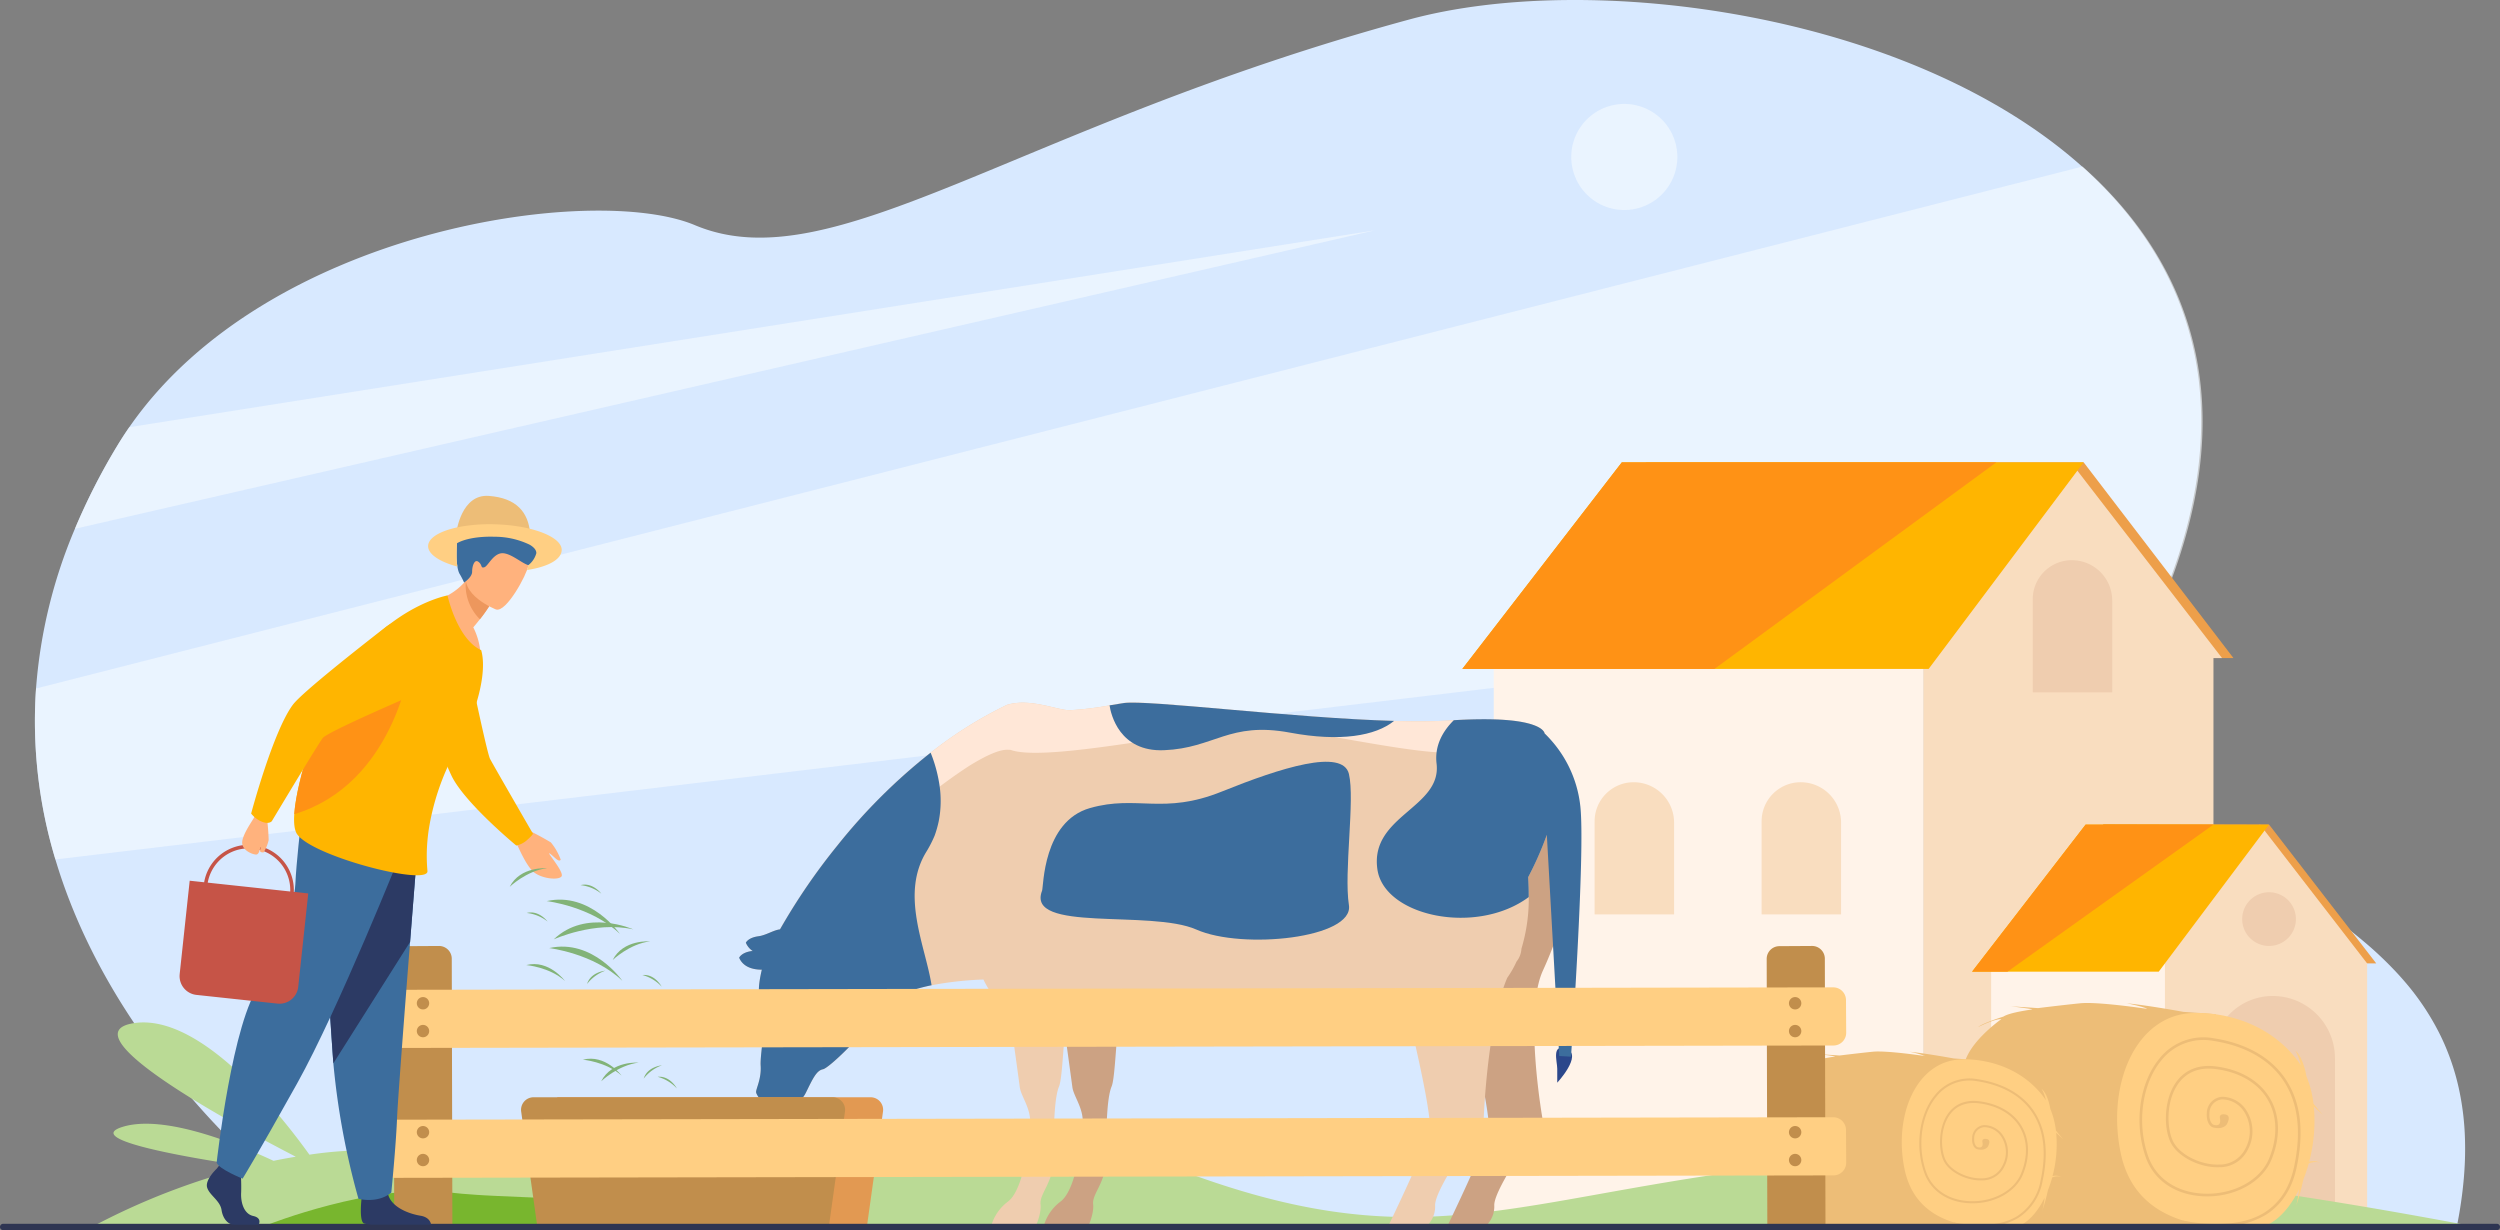 <svg id="img25" xmlns="http://www.w3.org/2000/svg" xmlns:xlink="http://www.w3.org/1999/xlink" width="579.057" height="284.929" viewBox="0 0 579.057 284.929">
  <rect x="0" y="0" width="579.057" height="284.929" fill="#808080" stroke="none"/>
  <defs>
    <clipPath id="clip-path">
      <rect id="Rectángulo_37854" data-name="Rectángulo 37854" width="579.057" height="284.929" fill="none"/>
    </clipPath>
    <clipPath id="clip-path-3">
      <rect id="Rectángulo_37849" data-name="Rectángulo 37849" width="502.094" height="160.494" fill="none"/>
    </clipPath>
    <clipPath id="clip-path-4">
      <rect id="Rectángulo_37850" data-name="Rectángulo 37850" width="301.116" height="69.142" fill="none"/>
    </clipPath>
    <clipPath id="clip-path-5">
      <rect id="Rectángulo_37852" data-name="Rectángulo 37852" width="24.57" height="24.57" fill="none"/>
    </clipPath>
  </defs>
  <g id="Grupo_143156" data-name="Grupo 143156" clip-path="url(#clip-path)">
    <g id="Grupo_143155" data-name="Grupo 143155">
      <g id="Grupo_143154" data-name="Grupo 143154" clip-path="url(#clip-path)">
        <path id="Trazado_115678" data-name="Trazado 115678" d="M573.709,271.6c-.03.466-.069.935-.108,1.408a99.687,99.687,0,0,1-1.568,10.857c0,.012-.006.022-.007.034-.018.092-.037.183-.056.277,0,.007,0,.015,0,.024l-137.276-.243-356.225-.627S31.207,250.679,15.8,199.2c-.013-.043-.026-.086-.037-.129a110.6,110.6,0,0,1-4.518-39.18c.01-.138.018-.277.03-.415a116.843,116.843,0,0,1,9-36.989,146.726,146.726,0,0,1,9.784-19.193q1.342-2.223,2.814-4.346C64.712,52.967,140.441,42.3,163.888,52.154c31.863,13.4,74.126-22.794,165.472-47.64C371.133-6.848,445.016,2.8,485.076,38.473c.045.04.09.079.132.12,25.654,22.918,37.356,56.553,17.705,102.226-.021.047-.041.095-.063.143-.01.026-.023.054-.034.079-19.132,44.28,19.561,53.705,46.994,76.5.136.112.271.224.407.339a85.9,85.9,0,0,1,7.951,7.521q.8.862,1.563,1.749a58.787,58.787,0,0,1,8.439,12.644q.49,1,.944,2.035a55.226,55.226,0,0,1,3.319,10.186,63.1,63.1,0,0,1,1.439,11.773,75.682,75.682,0,0,1-.162,7.813" transform="translate(-2.93 0)" fill="#d8e9ff"/>
        <g id="Grupo_143147" data-name="Grupo 143147" transform="translate(8.08 38.575)" opacity="0.6">
          <g id="Grupo_143146" data-name="Grupo 143146">
            <g id="Grupo_143145" data-name="Grupo 143145" clip-path="url(#clip-path-3)">
              <path id="Trazado_115679" data-name="Trazado 115679" d="M503.2,154.911l-.35.041L15.767,213.059a110.61,110.61,0,0,1-4.518-39.181c.01-.137.018-.277.03-.415L485.208,52.584l.073-.019c25.864,22.923,37.695,56.594,17.919,102.346" transform="translate(-11.01 -52.565)" fill="#f6fbff"/>
            </g>
          </g>
        </g>
        <g id="Grupo_143150" data-name="Grupo 143150" transform="translate(17.35 53.343)" opacity="0.6">
          <g id="Grupo_143149" data-name="Grupo 143149">
            <g id="Grupo_143148" data-name="Grupo 143148" clip-path="url(#clip-path-4)">
              <path id="Trazado_115680" data-name="Trazado 115680" d="M324.759,72.688,23.643,141.83a146.727,146.727,0,0,1,9.785-19.191q1.341-2.225,2.814-4.347Z" transform="translate(-23.643 -72.688)" fill="#f6fbff"/>
            </g>
          </g>
        </g>
        <rect id="Rectángulo_37851" data-name="Rectángulo 37851" width="99.489" height="135.766" transform="translate(345.983 146.234)" fill="#fff3e9"/>
        <path id="Trazado_115681" data-name="Trazado 115681" d="M519.324,145.915l69.3,45.341h66.906l-34.7-45.342Z" transform="translate(-138.213 -38.834)" fill="#ed9f4a"/>
        <path id="Trazado_115682" data-name="Trazado 115682" d="M641.348,146.141l34.881,45.175H674.24v88.054l-67.213,21.768V186.586Z" transform="translate(-161.554 -38.894)" fill="#f9ddbf"/>
        <path id="Trazado_115683" data-name="Trazado 115683" d="M650.634,176.808h0a9.358,9.358,0,0,1,9.357,9.357v21.25H641.58V185.862a9.053,9.053,0,0,1,9.054-9.054" transform="translate(-170.75 -47.056)" fill="#efcdaf"/>
        <path id="Trazado_115684" data-name="Trazado 115684" d="M565.054,246.89h0a9.358,9.358,0,0,1,9.357,9.357V277.5H556V255.944a9.053,9.053,0,0,1,9.054-9.054" transform="translate(-147.974 -65.707)" fill="#f9ddbf"/>
        <path id="Trazado_115685" data-name="Trazado 115685" d="M512.346,246.89h0a9.358,9.358,0,0,1,9.357,9.357V277.5H503.292V255.944a9.054,9.054,0,0,1,9.054-9.054" transform="translate(-133.946 -65.707)" fill="#f9ddbf"/>
        <path id="Trazado_115686" data-name="Trazado 115686" d="M461.544,193.771H569.552l35.9-47.856-20.208,0-86.753.006Z" transform="translate(-122.836 -38.834)" fill="#ffb500"/>
        <path id="Trazado_115687" data-name="Trazado 115687" d="M461.544,193.773h58.4l65.291-47.852-86.753.006Z" transform="translate(-122.836 -38.835)" fill="#ff9215"/>
        <path id="Trazado_115688" data-name="Trazado 115688" d="M663.732,260.094l15.679,32.28h47.633l-24.834-32.162Z" transform="translate(-176.646 -69.222)" fill="#ed9f4a"/>
        <path id="Trazado_115689" data-name="Trazado 115689" d="M705.021,260.255l24.834,32.162h0v57.755c-4.353,3.187-8.929-1.762-13.3-.263-9.521,3.266-17.667-23.053-17.667-23.053s-.268.054-.8.131H682.326v-34.57h-.1Z" transform="translate(-181.567 -69.264)" fill="#f9ddbf"/>
        <path id="Trazado_115690" data-name="Trazado 115690" d="M628.45,304.08v28.1q4.313,1.256,8.334,2.244a172.373,172.373,0,0,0,24.026,4.225H668.7V304.08Z" transform="translate(-167.256 -80.928)" fill="#fff3e9"/>
        <path id="Trazado_115691" data-name="Trazado 115691" d="M622.424,294.325H665.66l25.557-34.072-12.879,0-29.614.007Z" transform="translate(-165.652 -69.264)" fill="#ffb500"/>
        <path id="Trazado_115692" data-name="Trazado 115692" d="M698.286,328.315v38.853h2.352c.749-.111,1.129-.186,1.129-.186a85.243,85.243,0,0,0,24.908-4.63V328.784a14.43,14.43,0,0,0-14.429-14.429,13.963,13.963,0,0,0-13.96,13.96" transform="translate(-185.842 -83.663)" fill="#efcdaf"/>
        <path id="Trazado_115693" data-name="Trazado 115693" d="M713.908,281.612a6.221,6.221,0,1,1-6.221,6.221,6.222,6.222,0,0,1,6.221-6.221" transform="translate(-188.344 -74.948)" fill="#efcdaf"/>
        <path id="Trazado_115694" data-name="Trazado 115694" d="M622.424,294.326h8.206l47.708-34.069-29.614.007Z" transform="translate(-165.652 -69.265)" fill="#ff9215"/>
        <path id="Trazado_115695" data-name="Trazado 115695" d="M578.991,369.554c-54.56-10.228-120.7-19.629-175.027-11.4s-75.205,19.328-134.87-6.211c-13.055-5.588-23.683-5.985-33.261-6.085l-3.621.06c-32.123,1.351-53.866,22.69-121.317,8.138a90.324,90.324,0,0,0-31.138-.721C73.414,344.474,54.58,320.376,39,322.884c-15.558,2.5,22.979,23.37,37.6,30.923q-2.611.427-5.151.953c-8.855-4.129-25.462-10.8-34.95-7.872-9.274,2.864,13.974,6.962,29.107,9.206a160.465,160.465,0,0,0-35.221,13.435Z" transform="translate(-8.089 -85.884)" fill="#bada95"/>
        <path id="Trazado_115696" data-name="Trazado 115696" d="M143.107,377.294l-5.186-.222c-1.027-.048-2.052-.1-3.068-.156l-1.817-.109c-2.4-.155-4.729-.349-6.932-.611-17.252-2.061-41.62,7.518-41.62,7.518H169.45c-.6-5.317-13.026-5.875-26.343-6.42" transform="translate(-22.485 -100.044)" fill="#78b62e"/>
        <path id="Trazado_115697" data-name="Trazado 115697" d="M618.915,332.145c.023-5.773,8.76-11.833,8.76-11.833-1.51-.119-5.365,1.829-5.365,1.829,1.033-.914,5.842-2.425,5.842-2.425,1.55-.994,6.4-1.59,6.677-1.67s-4.968-.716-4.968-.716l6.3.422s5.663-.7,9.8-1.118,15.46,1.292,15.46,1.292c-.517-.437-4.69-1.292-4.69-1.292,5.3.536,13.093,1.987,13.1,1.989,4.522.3,7.524.564,7.524.564l2.742,49.254s-45.547-.238-51.985,0-9.777-9.062-11.208-20.031a35.225,35.225,0,0,1,2.011-16.266" transform="translate(-164.119 -84.252)" fill="#edbd77"/>
        <path id="Trazado_115698" data-name="Trazado 115698" d="M685.807,319.733s14.665-1.115,23.965,10.689a15.661,15.661,0,0,1,.962,1.37,11.327,11.327,0,0,0-1.256-3.373c1.907,1.59,2.572,5.922,2.572,5.922a24.205,24.205,0,0,1,1.648,6.4c1.158,1.416,2.138,2.546,2.138,2.546l-2.065-1.891A36.751,36.751,0,0,1,712.7,354.16a3.986,3.986,0,0,1,2.537.212,4.129,4.129,0,0,0-2.647.2,35.481,35.481,0,0,1-1.265,3.8A50.238,50.238,0,0,1,709.7,364.3a27.223,27.223,0,0,0,.652-3.742c-2.61,5.311-6.466,9.062-10.956,9.1-12.162.1-27.141-1.764-30.382-17.641s3.556-31.888,16.789-32.288" transform="translate(-177.839 -85.086)" fill="#ffcf83"/>
        <path id="Trazado_115699" data-name="Trazado 115699" d="M724.667,380.476a6.277,6.277,0,0,1-.227.682c-.018.044.073-.219.227-.682" transform="translate(-192.802 -101.26)" fill="#ffcf83"/>
        <path id="Trazado_115700" data-name="Trazado 115700" d="M693.489,371.307a20.966,20.966,0,0,0,10.895-2.693c3.746-2.292,6.192-5.988,7.272-10.985,1.838-8.506.935-15.485-2.683-20.743-3.384-4.915-9.1-8.116-16.521-9.257a13.012,13.012,0,0,0-12.548,4.684c-4.62,5.54-5.947,14.9-3.228,22.758,1.921,5.553,7.052,8.984,13.726,9.176.19.006.38.008.57.008,6.722,0,12.782-3.436,14.863-8.486,2.122-5.148,2.012-10.185-.31-14.181-2.356-4.057-6.807-6.7-12.531-7.432-5.182-.667-7.978,1.747-9.409,3.887-2.763,4.13-2.755,10.839-.9,14.078,1.784,3.12,6.722,5.529,11.01,5.38a7.241,7.241,0,0,0,6.652-4.033,9,9,0,0,0-.277-9.073,6.746,6.746,0,0,0-5.672-3.212,3.821,3.821,0,0,0-3.531,3.769c-.128,1.461.37,3.086,1.57,3.366,2.231.52,3.023-.7,3.055-.749,0,0,1.2-1.989-.294-2.275-1.717-.328-1.265,1-1.265,1-.025.037.424,1.838-1.357,1.422-.734-.172-1.215-1.364-1.1-2.715a3.2,3.2,0,0,1,2.953-3.211,6.111,6.111,0,0,1,5.129,2.941,8.406,8.406,0,0,1,.234,8.467,6.643,6.643,0,0,1-6.121,3.685c-4.082.14-8.773-2.128-10.455-5.071-1.56-2.728-1.979-9.158.881-13.433,1.916-2.863,4.965-4.115,8.821-3.619,5.531.71,9.82,3.244,12.079,7.132,2.223,3.828,2.32,8.671.273,13.639s-8.155,8.293-14.848,8.1c-6.408-.185-11.33-3.462-13.165-8.764-2.652-7.667-1.369-16.781,3.12-22.164a12.433,12.433,0,0,1,11.983-4.47c7.254,1.114,12.823,4.226,16.109,9,3.519,5.114,4.39,11.932,2.589,20.266-1.043,4.827-3.4,8.39-6.992,10.592-7.267,4.448-18.731,1.755-18.831,1.729l1.3.7a30.468,30.468,0,0,0,6.959.786" transform="translate(-179.718 -87.145)" fill="#edbd77"/>
        <path id="Trazado_115701" data-name="Trazado 115701" d="M561.527,344.1h0c.018-4.532,6.877-9.29,6.877-9.29-1.185-.094-4.212,1.435-4.212,1.435.812-.718,4.587-1.9,4.587-1.9,1.217-.78,5.023-1.248,5.242-1.311s-3.9-.561-3.9-.561l4.946.331s4.446-.55,7.692-.877S594.9,332.94,594.9,332.94a21.62,21.62,0,0,0-3.682-1.014c4.162.421,10.278,1.559,10.287,1.562,3.551.236,5.908.443,5.908.443L609.56,372.6s-35.758-.187-40.813,0-7.676-7.115-8.8-15.727a27.642,27.642,0,0,1,1.579-12.77" transform="translate(-148.975 -88.325)" fill="#edbd77"/>
        <path id="Trazado_115702" data-name="Trazado 115702" d="M614.043,334.358s11.513-.875,18.814,8.392a11.957,11.957,0,0,1,.757,1.082,8.872,8.872,0,0,0-.987-2.654c1.5,1.248,2.02,4.648,2.02,4.648h0a18.992,18.992,0,0,1,1.3,5.021c.909,1.113,1.678,2,1.678,2L636,351.362a28.841,28.841,0,0,1-.839,10.025,3.133,3.133,0,0,1,1.993.167,3.243,3.243,0,0,0-2.079.157,27.559,27.559,0,0,1-.992,2.976,39.355,39.355,0,0,1-1.279,4.675,21.23,21.23,0,0,0,.516-2.954c-2.049,4.171-5.076,7.119-8.6,7.149-9.547.082-21.308-1.385-23.852-13.849s2.791-25.036,13.181-25.349" transform="translate(-159.746 -88.98)" fill="#ffcf83"/>
        <path id="Trazado_115703" data-name="Trazado 115703" d="M644.547,382.063a4.634,4.634,0,0,1-.175.523c-.014.034.057-.167.175-.523" transform="translate(-171.493 -101.682)" fill="#ffcf83"/>
        <path id="Trazado_115704" data-name="Trazado 115704" d="M620.074,374.848a16.461,16.461,0,0,0,8.554-2.114,12.746,12.746,0,0,0,5.709-8.624c1.443-6.678.735-12.157-2.106-16.285-2.657-3.859-7.142-6.372-12.971-7.267a10.214,10.214,0,0,0-9.851,3.677c-3.627,4.349-4.668,11.7-2.534,17.867,1.508,4.36,5.537,7.053,10.776,7.2.15,0,.3.007.448.007,5.277,0,10.035-2.7,11.668-6.663,1.666-4.042,1.579-8-.243-11.133-1.85-3.186-5.344-5.258-9.838-5.835-4.068-.524-6.263,1.371-7.387,3.051-2.169,3.242-2.163,8.51-.71,11.053,1.4,2.45,5.277,4.341,8.644,4.223a5.684,5.684,0,0,0,5.222-3.166,7.069,7.069,0,0,0-.217-7.123,5.3,5.3,0,0,0-4.454-2.522,3,3,0,0,0-2.771,2.96c-.1,1.146.29,2.422,1.232,2.642,1.752.409,2.372-.547,2.4-.588,0,0,.946-1.562-.231-1.786-1.347-.257-.993.789-.993.789-.019.029.332,1.444-1.066,1.117-.576-.135-.955-1.071-.862-2.132a2.508,2.508,0,0,1,2.318-2.521,4.8,4.8,0,0,1,4.027,2.309,6.6,6.6,0,0,1,.183,6.647,5.215,5.215,0,0,1-4.805,2.894c-3.2.109-6.887-1.672-8.209-3.981-1.224-2.142-1.553-7.19.693-10.546,1.5-2.248,3.9-3.231,6.925-2.841,4.342.557,7.71,2.546,9.483,5.6,1.745,3,1.821,6.807.214,10.708s-6.4,6.511-11.657,6.358c-5.031-.145-8.9-2.717-10.335-6.88-2.082-6.02-1.075-13.175,2.449-17.4a9.762,9.762,0,0,1,9.408-3.509c5.694.875,10.068,3.317,12.647,7.065,2.763,4.014,3.447,9.368,2.033,15.911a12.285,12.285,0,0,1-5.49,8.315c-5.705,3.492-14.705,1.378-14.784,1.357l1.019.55a23.892,23.892,0,0,0,5.463.617" transform="translate(-161.221 -90.597)" fill="#edbd77"/>
        <path id="Trazado_115705" data-name="Trazado 115705" d="M449.007,260.358s16.783,64.76,15.278,69.877-9.934,22.51-9.934,22.51h8.111a6.113,6.113,0,0,0,3.145-5.619c-.134-4.014,11.239-19.669,11.239-19.669s-4.461-24.862,0-34.655c19.213-42.173-12.967-41.773-27.838-32.445" transform="translate(-119.499 -67.932)" fill="#cca283"/>
        <path id="Trazado_115706" data-name="Trazado 115706" d="M330.9,292.748s4.817,34.789,5.084,36.93,2.543,4.816,2.409,8.3-1.339,15.253-5.085,18.2a10.652,10.652,0,0,0-4.148,6.556h10.168s1.74-3.479,1.472-5.887,2.811-4.951,2.944-9.9,0-14.183,1.338-17.395.936-25.288,5.352-30.239-19.535-6.556-19.535-6.556" transform="translate(-87.604 -77.912)" fill="#cca283"/>
        <path id="Trazado_115707" data-name="Trazado 115707" d="M414.487,278.8A40.274,40.274,0,0,0,416.2,266.81c0-1.493-.055-2.987-.165-4.591,0,0,13.273-24.113,3.815-33.349,0,0-.055-1.162-3.1-2.1-2.766-.885-8.019-1.494-17.919-.94-.277,0-.553.055-.829.055-3.706.222-8.13.277-13,.111-23.671-.663-57.185-4.979-62.716-4.148-1,.167-2.046.332-3.208.552a75.036,75.036,0,0,1-9.07,1.107c-2.71.167-9.236-2.931-14.711-1.216a95.747,95.747,0,0,0-17.642,11.061,131.917,131.917,0,0,0-21.569,21.457,143.628,143.628,0,0,0-13.328,19.468l0,.005h-.017c-1.486.156-3.229,1.389-5,1.619-2.41.313-2.87,1.5-2.87,1.5a4.072,4.072,0,0,0,1.587,1.89,2.335,2.335,0,0,1-.253.041c-2.411.313-2.871,1.5-2.871,1.5.989,2.345,3.451,2.773,5.225,2.778h.007l0,.013c-.553,2.324-1.162,5.752-.111,7.355,1.659,2.489-.332,11.724-.165,14.822.221,3.1-1.107,5.42-1.051,6.2.055.718,2.1,3.7,4.59,3.594,2.489-.166,5.475-.443,6.968-3.539,1.549-3.153,2.433-5.089,3.926-5.365,1.438-.277,9.734-8.351,11.5-11.891.94-1.77,3.7-5.531,13.66-7.576a77.368,77.368,0,0,1,12-1.327c1.541,3.181,3.53,5.774,5.883,6.429,1.2,8.705,2.4,17.423,2.531,18.462.269,2.141,2.543,4.817,2.409,8.3s-1.339,15.253-5.085,18.2a10.663,10.663,0,0,0-4.148,6.556h10.169s1.74-3.479,1.472-5.888,2.809-4.95,2.944-9.9,0-14.183,1.338-17.394c.861-2.067,1-11.947,2.17-20.048,5.386-1.1,10.711-2.055,13.554-.893,5.42,2.211,31.524,9.015,50.161,1.6a7.989,7.989,0,0,1,4.038.884c.454.341,5.117,1.885,11.066,2.262,2.937,12.322,5.5,24.482,4.8,26.863-1.5,5.118-9.934,22.511-9.934,22.511h8.111a6.116,6.116,0,0,0,3.144-5.62c-.134-4.013,11.24-19.669,11.24-19.669s.716-22.075,5.475-33.069a22.548,22.548,0,0,0,2.147-3.756,5.138,5.138,0,0,0,1.125-2.915" transform="translate(-62.099 -59.014)" fill="#efcdaf"/>
        <path id="Trazado_115708" data-name="Trazado 115708" d="M491.4,338.79s5.9-6.352,2.233-7.787-2.233,2.871-2.233,4.546Z" transform="translate(-130.707 -88.017)" fill="#2b478b"/>
        <path id="Trazado_115709" data-name="Trazado 115709" d="M420.172,226.768c-6.857,3.374-14.434,6.471-18.914,6.582-9.789.166-33.57-5.475-43.249-6.084s-48.889,8.462-58.125,5.53a1.522,1.522,0,0,0-.718-.11c-2.046-.166-5.144,1.272-8.959,3.6-2.158,1.383-4.535,3.04-7.024,4.921-16.094,12.167-37,33.072-37,33.072a143.743,143.743,0,0,1,13.328-19.468,131.918,131.918,0,0,1,21.569-21.457,95.823,95.823,0,0,1,17.642-11.061c5.475-1.714,12,1.383,14.711,1.216a75.039,75.039,0,0,0,9.07-1.107c1.162-.22,2.213-.386,3.208-.553,5.53-.83,39.044,3.485,62.715,4.148,4.867.167,9.291.111,13-.111.277,0,.553-.055.83-.055,9.9-.553,15.153.055,17.918.94" transform="translate(-65.52 -59.014)" fill="#ffe7d7"/>
        <path id="Trazado_115710" data-name="Trazado 115710" d="M399.852,243.257c-1.435-5.982-15.79-1.435-29.427,4.066s-19.618.718-30.546,3.829-10.747,18.248-11.1,19.139c-3.842,9.81,25.135,4.306,35.755,9.012s36.511,1.993,35.315-5.662,1.435-24.4,0-30.383" transform="translate(-87.409 -63.988)" fill="#3c6d9d"/>
        <path id="Trazado_115711" data-name="Trazado 115711" d="M362.819,232.788c11.723-.479,15.072-6.7,29.187-4.068,11.6,2.163,19.815.771,24.094-2.72-23.644-.677-57.188-4.957-62.683-4.125-1,.151-2.082.335-3.221.525.319,2.067,2.281,10.809,12.623,10.388" transform="translate(-93.201 -59.022)" fill="#3c6d9d"/>
        <path id="Trazado_115712" data-name="Trazado 115712" d="M277.651,237.56a131.945,131.945,0,0,0-21.569,21.457,143.739,143.739,0,0,0-13.328,19.468c-1.493.166-3.263,1.383-5.033,1.6-2.378.332-2.876,1.493-2.876,1.493a4.334,4.334,0,0,0,1.6,1.935h-.276c-2.378.332-2.876,1.549-2.876,1.549,1,2.323,3.484,2.764,5.254,2.764-.553,2.324-1.162,5.753-.111,7.356,1.659,2.489-.332,11.723-.165,14.821.221,3.1-1.107,5.42-1.051,6.2.055.718,2.1,3.7,4.59,3.594,2.489-.167,5.475-.443,6.968-3.539,1.549-3.153,2.433-5.089,3.926-5.365,1.438-.277,9.734-8.351,11.5-11.891.94-1.771,3.705-5.531,13.66-7.576-1.438-9.181-7.356-21.127-1.106-31.082a27.435,27.435,0,0,0,1.825-3.594,25,25,0,0,0,.94-3.319,24.508,24.508,0,0,0,.221-8.019,33.067,33.067,0,0,0-2.1-7.853" transform="translate(-62.09 -63.224)" fill="#3c6d9d"/>
        <path id="Trazado_115713" data-name="Trazado 115713" d="M481.684,247.1a27.449,27.449,0,0,0-8.274-16.807s-.2-4.3-21.024-3.062c-2.517,2.507-4.493,5.868-3.991,10.062,1.23,10.285-15.545,12.049-13.7,24.529,1.6,10.835,22.9,15.381,35.043,6.374.01-1.455-.033-2.982-.138-4.587a75.856,75.856,0,0,0,4.333-9.822l2.87,51.226,2.73.152s3.35-47.3,2.154-58.066" transform="translate(-115.651 -60.417)" fill="#3c6d9d"/>
        <path id="Trazado_115714" data-name="Trazado 115714" d="M247.5,376.984H180.166l-4.3-30.664h72.585a2.908,2.908,0,0,1,2.88,3.31Z" transform="translate(-46.806 -92.17)" fill="#e29952"/>
        <path id="Trazado_115715" data-name="Trazado 115715" d="M235.652,376.984H168.319l-3.834-27.354a2.907,2.907,0,0,1,2.878-3.31h69.243a2.907,2.907,0,0,1,2.879,3.31Z" transform="translate(-43.769 -92.17)" fill="#c18e4c"/>
        <path id="Trazado_115716" data-name="Trazado 115716" d="M571.226,364.275l-.15-62.777a2.954,2.954,0,0,0-2.958-2.932l-7.581.046a2.953,2.953,0,0,0-2.932,2.957l.151,62.705Z" transform="translate(-148.401 -79.46)" fill="#c18e4c"/>
        <path id="Trazado_115717" data-name="Trazado 115717" d="M137.848,364.275,137.7,301.5a2.954,2.954,0,0,0-2.958-2.932l-7.582.046a2.952,2.952,0,0,0-2.931,2.957l.15,62.705Z" transform="translate(-33.062 -79.46)" fill="#c18e4c"/>
        <path id="Trazado_115718" data-name="Trazado 115718" d="M120.695,325.673l335.316-.571a2.954,2.954,0,0,0,2.932-2.957l-.046-7.581a2.955,2.955,0,0,0-2.957-2.932l-335.318.571a2.953,2.953,0,0,0-2.931,2.957l.046,7.582a2.953,2.953,0,0,0,2.957,2.932" transform="translate(-31.322 -82.938)" fill="#ffcf83"/>
        <path id="Trazado_115719" data-name="Trazado 115719" d="M120.695,366.668l335.316-.571a2.954,2.954,0,0,0,2.932-2.957l-.046-7.581a2.955,2.955,0,0,0-2.957-2.933l-335.318.571a2.953,2.953,0,0,0-2.931,2.957l.046,7.582a2.953,2.953,0,0,0,2.957,2.932" transform="translate(-31.322 -93.848)" fill="#ffcf83"/>
        <path id="Trazado_115720" data-name="Trazado 115720" d="M134.42,316.129a1.432,1.432,0,1,1-1.432-1.432,1.433,1.433,0,0,1,1.432,1.432" transform="translate(-35.012 -83.753)" fill="#c18e4c"/>
        <path id="Trazado_115721" data-name="Trazado 115721" d="M134.42,324.914a1.432,1.432,0,1,1-1.432-1.433,1.433,1.433,0,0,1,1.432,1.433" transform="translate(-35.012 -86.091)" fill="#c18e4c"/>
        <path id="Trazado_115722" data-name="Trazado 115722" d="M134.42,356.831a1.432,1.432,0,1,1-1.432-1.433,1.433,1.433,0,0,1,1.432,1.433" transform="translate(-35.012 -94.586)" fill="#c18e4c"/>
        <path id="Trazado_115723" data-name="Trazado 115723" d="M134.42,365.616a1.432,1.432,0,1,1-1.432-1.432,1.433,1.433,0,0,1,1.432,1.432" transform="translate(-35.012 -96.924)" fill="#c18e4c"/>
        <path id="Trazado_115724" data-name="Trazado 115724" d="M567.5,316.129a1.433,1.433,0,1,1-1.433-1.432,1.433,1.433,0,0,1,1.433,1.432" transform="translate(-150.273 -83.753)" fill="#c18e4c"/>
        <path id="Trazado_115725" data-name="Trazado 115725" d="M567.5,324.914a1.433,1.433,0,1,1-1.433-1.433,1.433,1.433,0,0,1,1.433,1.433" transform="translate(-150.273 -86.091)" fill="#c18e4c"/>
        <path id="Trazado_115726" data-name="Trazado 115726" d="M567.5,356.831a1.433,1.433,0,1,1-1.433-1.433,1.433,1.433,0,0,1,1.433,1.433" transform="translate(-150.273 -94.586)" fill="#c18e4c"/>
        <path id="Trazado_115727" data-name="Trazado 115727" d="M567.5,365.616a1.433,1.433,0,1,1-1.433-1.432,1.433,1.433,0,0,1,1.433,1.432" transform="translate(-150.273 -96.924)" fill="#c18e4c"/>
        <path id="Trazado_115728" data-name="Trazado 115728" d="M578.321,387.727H.736a.736.736,0,1,1,0-1.472H578.321a.736.736,0,1,1,0,1.472" transform="translate(0 -102.798)" fill="#2e3552"/>
        <path id="Trazado_115729" data-name="Trazado 115729" d="M67.554,368.461s-2.737,2.538-2.2,4.34,3,3,3.338,5.208,1.669,3.405,2.871,3.405h5.73s.884-1.551-1.252-2.018-2.942-3.057-2.808-5.461a42.948,42.948,0,0,0-.2-5.608l-4.54-1.068Z" transform="translate(-17.374 -97.743)" fill="#2c3a64"/>
        <path id="Trazado_115730" data-name="Trazado 115730" d="M114.61,383.2a8.514,8.514,0,0,0,2.114.275h13.432c-.053-.417-.387-1.74-2.459-2.077-2.472-.4-6.812-1.871-7.546-5.141s-6.077,1-6.077,1-.666,5.34.536,5.941" transform="translate(-30.311 -99.81)" fill="#2c3a64"/>
        <path id="Trazado_115731" data-name="Trazado 115731" d="M123.617,266.416s-.812,10.121-1.765,22.288c-1.3,16.527-2.854,36.828-3.008,40.674-.266,6.678-1.336,17.36-1.336,17.36s-2.535,2.538-7.612,1.468a174.772,174.772,0,0,1-5.815-31.384c-.02-.265-.04-.531-.059-.8-1.2-16.425-3.071-51.012-3.071-51.012Z" transform="translate(-26.867 -70.531)" fill="#3c6d9d"/>
        <path id="Trazado_115732" data-name="Trazado 115732" d="M123.617,266.416s-.812,10.121-1.765,22.288l-17.771,28.119c-.02-.265-.04-.531-.059-.8-1.2-16.425-3.071-51.012-3.071-51.012Z" transform="translate(-26.867 -70.531)" fill="#2c3a64"/>
        <path id="Trazado_115733" data-name="Trazado 115733" d="M111.243,266.165s-14.622,36.656-24.236,53.882-12.62,22.033-12.62,22.033-5.508-2.2-6.009-3.705c0,0,3.677-33.256,10.116-41.363,3.638-4.581,7.912-18.328,8.112-23.135s1.3-14.322,1.3-14.322Z" transform="translate(-18.198 -69.078)" fill="#3c6d9d"/>
        <path id="Trazado_115734" data-name="Trazado 115734" d="M164.794,261.649a61.753,61.753,0,0,1,5.855,3.112,13.442,13.442,0,0,1,2.277,3.991c-.132.236-.388.308-.856-.015s-1.78-1.675-1.828-1.424,3.5,4.43,2.875,5.315-4.188.623-6.221-.823-4.062-6.76-4.368-7.05c-2.592-2.461,2.267-3.1,2.267-3.1" transform="translate(-43.052 -69.635)" fill="#ffb27d"/>
        <path id="Trazado_115735" data-name="Trazado 115735" d="M154.922,247.457c1.432-1.246,1.471-1.562,1.471-1.562s-9.151-15.822-9.944-17.344-5.7-25.284-5.7-25.284L123.8,198.353s11.941,30.878,14.026,34.693c3.446,6.306,14.7,15.587,14.7,15.587a5.288,5.288,0,0,0,2.4-1.176" transform="translate(-32.948 -52.79)" fill="#ffb500"/>
        <path id="Trazado_115736" data-name="Trazado 115736" d="M135.567,187.057s5.966,10.5,11.8,11.867a15.931,15.931,0,0,0-1.663-5.938c.582-.686,1.092-1.316,1.535-1.88a35.219,35.219,0,0,0,2.166-3.032l-1.979-5.32-1.342-3.611a17.422,17.422,0,0,1-2.1,3.024,14.276,14.276,0,0,1-8.414,4.89" transform="translate(-36.08 -47.677)" fill="#ffb27d"/>
        <path id="Trazado_115737" data-name="Trazado 115737" d="M147.015,183.263a11.073,11.073,0,0,0,3.255,8.94,35.138,35.138,0,0,0,2.166-3.033l-1.979-5.32a11.312,11.312,0,0,0-3.441-.586" transform="translate(-39.113 -48.773)" fill="#ed975d"/>
        <path id="Trazado_115738" data-name="Trazado 115738" d="M154.013,186.135s-8.914-3.476-6.665-8.993,2.615-9.683,8.4-7.7,6.026,4.539,5.724,6.563-5.084,10.889-7.46,10.127" transform="translate(-39.118 -44.962)" fill="#ffb27d"/>
        <path id="Trazado_115739" data-name="Trazado 115739" d="M93.552,243.264c3.594,5.169,30.482,12.076,30.161,8.5a38.994,38.994,0,0,1,0-7.058q.1-1.151.285-2.438a56.28,56.28,0,0,1,5.926-17.749q.407-.787.846-1.589a54.262,54.262,0,0,0,3.727-8.374c1.863-5.384,2.617-10.535,1.675-13.9a.163.163,0,0,0-.015-.046c-5.618-2.6-7.8-12.677-7.8-12.677s-19.174,3.441-29.915,29c0,0-1.031,2.806-2.21,6.615-1.432,4.62-3.081,10.709-3.366,15.054-.139,2.064.032,3.734.678,4.666" transform="translate(-24.705 -50.016)" fill="#ffb500"/>
        <path id="Trazado_115740" data-name="Trazado 115740" d="M145.295,165.393c-.062-.123-.244-.255-.686-.39a1.857,1.857,0,0,1,.9-.034,2.358,2.358,0,0,1,2-1.659,1.405,1.405,0,0,0-.9.826c1.564-.991,4.462-1.279,11.7,1.132,9.535,3.176,4.772,8.711,3.326,9.155s-4.106-2.4-6.5-2.793-3.687,2.945-4.6,3.221-.393-.482-1.348-1.242-1.5,1.027-1.484,2.282-1.861,2.511-1.861,2.511a17.793,17.793,0,0,0-1.073-2.069c-1.093-2-.8-9.279.248-10.588l.278-.351" transform="translate(-38.345 -43.463)" fill="#3c6d9d"/>
        <path id="Trazado_115741" data-name="Trazado 115741" d="M144.066,164.89s1.1-8.869,7.521-8.376,9.137,3.8,9.555,8.729Z" transform="translate(-38.342 -41.65)" fill="#edbd77"/>
        <path id="Trazado_115742" data-name="Trazado 115742" d="M141.891,166.183c.236-.05.478-.1.724-.146.093-.018.186-.035.279-.051a38.9,38.9,0,0,1,7.879-.506,40.945,40.945,0,0,1,5.789.582c.3.054.6.107.889.167.4.082.789.168,1.164.261,4.515,1.1,7.51,2.956,7.446,4.966-.065,2.123-3.045,3.851-8.032,4.608a6.986,6.986,0,0,0,.307-1.125,5.231,5.231,0,0,0,1.853-2.773c.025-.71-.553-1.388-1.56-1.973a18.723,18.723,0,0,0-8.178-1.836c-3.695-.117-6.936.5-8.657,1.518,0,0-.079,3.347-.036,4.109.036.456.086.892.15,1.288-4.144-1.117-6.843-2.888-6.782-4.8.061-1.86,2.731-3.423,6.765-4.291" transform="translate(-35.962 -44.035)" fill="#ffcf83"/>
        <path id="Trazado_115743" data-name="Trazado 115743" d="M92.89,244.438c23.136-6.979,26.816-34.563,26.816-34.563s-13.172,10.066-23.45,19.509c-1.432,4.62-3.081,10.709-3.366,15.054" transform="translate(-24.722 -55.856)" fill="#ff9215"/>
        <path id="Trazado_115744" data-name="Trazado 115744" d="M56.7,296.6l2.323-21.647,3.347.36a10.465,10.465,0,0,1,20.767,2.229l3.346.36-2.323,21.647a4.373,4.373,0,0,1-4.8,3.87L60.573,301.4a4.373,4.373,0,0,1-3.869-4.8m17.012-29.087A9.646,9.646,0,0,0,63.2,275.4l19.109,2.051a9.646,9.646,0,0,0-8.6-9.939" transform="translate(-15.085 -70.96)" fill="#c65447"/>
        <path id="Trazado_115745" data-name="Trazado 115745" d="M82.166,257.719a47.513,47.513,0,0,1,.4,5.092,9.119,9.119,0,0,1-1.166,2.85c-.208.012-.837.037-.82-.4s.3-.847.118-.774-.236,1.725-1.07,1.681-3.291-.969-3.191-2.887,2.716-5.434,2.778-5.752c.528-2.7,2.955.191,2.955.191" transform="translate(-20.341 -68.232)" fill="#ffb27d"/>
        <path id="Trazado_115746" data-name="Trazado 115746" d="M81.534,242.242c1.835.841,2.517-.017,2.517-.017s10.692-17.853,11.818-19.289,20.863-9.906,20.863-9.906,8.032-3.07,8.35-7.943c.276-4.234-2.128-6.835-4.76-8.4a8.887,8.887,0,0,0-9.991.645c-6.475,5.028-19.309,15.142-21.375,17.885-4.6,6.1-9.692,25.238-9.692,25.238a6.354,6.354,0,0,0,2.27,1.791" transform="translate(-21.095 -52.016)" fill="#ffb500"/>
        <path id="Trazado_115747" data-name="Trazado 115747" d="M174.771,295.064s9.4-4.322,18.427-2.322c0,0-10.959-4.877-18.427,2.322" transform="translate(-46.514 -77.481)" fill="#82b378"/>
        <path id="Trazado_115748" data-name="Trazado 115748" d="M173.337,299.112s10.278,1.191,16.951,7.589c0,0-6.831-9.86-16.951-7.589" transform="translate(-46.132 -79.515)" fill="#82b378"/>
        <path id="Trazado_115749" data-name="Trazado 115749" d="M172.547,284.284s10.278,1.191,16.951,7.589c0,0-6.831-9.86-16.951-7.589" transform="translate(-45.922 -75.569)" fill="#82b378"/>
        <path id="Trazado_115750" data-name="Trazado 115750" d="M193.371,301.439s3.881-3.752,8.669-4.327c0,0-6.237-.507-8.669,4.327" transform="translate(-51.464 -79.07)" fill="#82b378"/>
        <path id="Trazado_115751" data-name="Trazado 115751" d="M189.74,339.714s3.881-3.752,8.669-4.327c0,0-6.237-.507-8.669,4.327" transform="translate(-50.497 -89.256)" fill="#82b378"/>
        <path id="Trazado_115752" data-name="Trazado 115752" d="M160.867,278.344s3.881-3.752,8.669-4.327c0,0-6.237-.507-8.669,4.327" transform="translate(-42.813 -72.923)" fill="#82b378"/>
        <path id="Trazado_115753" data-name="Trazado 115753" d="M166.1,304.515s5.379.449,8.966,3.674c0,0-3.727-5.027-8.966-3.674" transform="translate(-44.206 -80.982)" fill="#82b378"/>
        <path id="Trazado_115754" data-name="Trazado 115754" d="M166.236,288.112a9.317,9.317,0,0,1,4.835,1.981s-2.01-2.712-4.835-1.981" transform="translate(-44.242 -76.645)" fill="#82b378"/>
        <path id="Trazado_115755" data-name="Trazado 115755" d="M183.217,279.327a9.317,9.317,0,0,1,4.835,1.981s-2.01-2.712-4.835-1.981" transform="translate(-48.761 -74.307)" fill="#82b378"/>
        <path id="Trazado_115756" data-name="Trazado 115756" d="M185.3,309.445a9.315,9.315,0,0,1,4.224-3.076s-3.363.288-4.224,3.076" transform="translate(-49.317 -81.537)" fill="#82b378"/>
        <path id="Trazado_115757" data-name="Trazado 115757" d="M207.558,339.855a9.314,9.314,0,0,1,4.468,2.709s-1.563-2.99-4.468-2.709" transform="translate(-55.24 -90.444)" fill="#82b378"/>
        <path id="Trazado_115758" data-name="Trazado 115758" d="M202.762,307.736a9.314,9.314,0,0,1,4.468,2.709s-1.563-2.991-4.468-2.709" transform="translate(-53.963 -81.896)" fill="#82b378"/>
        <path id="Trazado_115759" data-name="Trazado 115759" d="M183.956,334.38s5.379.449,8.966,3.674c0,0-3.727-5.027-8.966-3.674" transform="translate(-48.958 -88.93)" fill="#82b378"/>
        <path id="Trazado_115760" data-name="Trazado 115760" d="M203.16,339.311a9.315,9.315,0,0,1,4.224-3.076s-3.363.288-4.224,3.076" transform="translate(-54.069 -89.486)" fill="#82b378"/>
        <g id="Grupo_143153" data-name="Grupo 143153" transform="translate(363.939 24.074)" opacity="0.6">
          <g id="Grupo_143152" data-name="Grupo 143152">
            <g id="Grupo_143151" data-name="Grupo 143151" clip-path="url(#clip-path-5)">
              <path id="Trazado_115761" data-name="Trazado 115761" d="M520.494,45.09a12.285,12.285,0,1,1-12.285-12.285A12.285,12.285,0,0,1,520.494,45.09" transform="translate(-495.924 -32.805)" fill="#f6fbff"/>
            </g>
          </g>
        </g>
      </g>
    </g>
  </g>
</svg>

